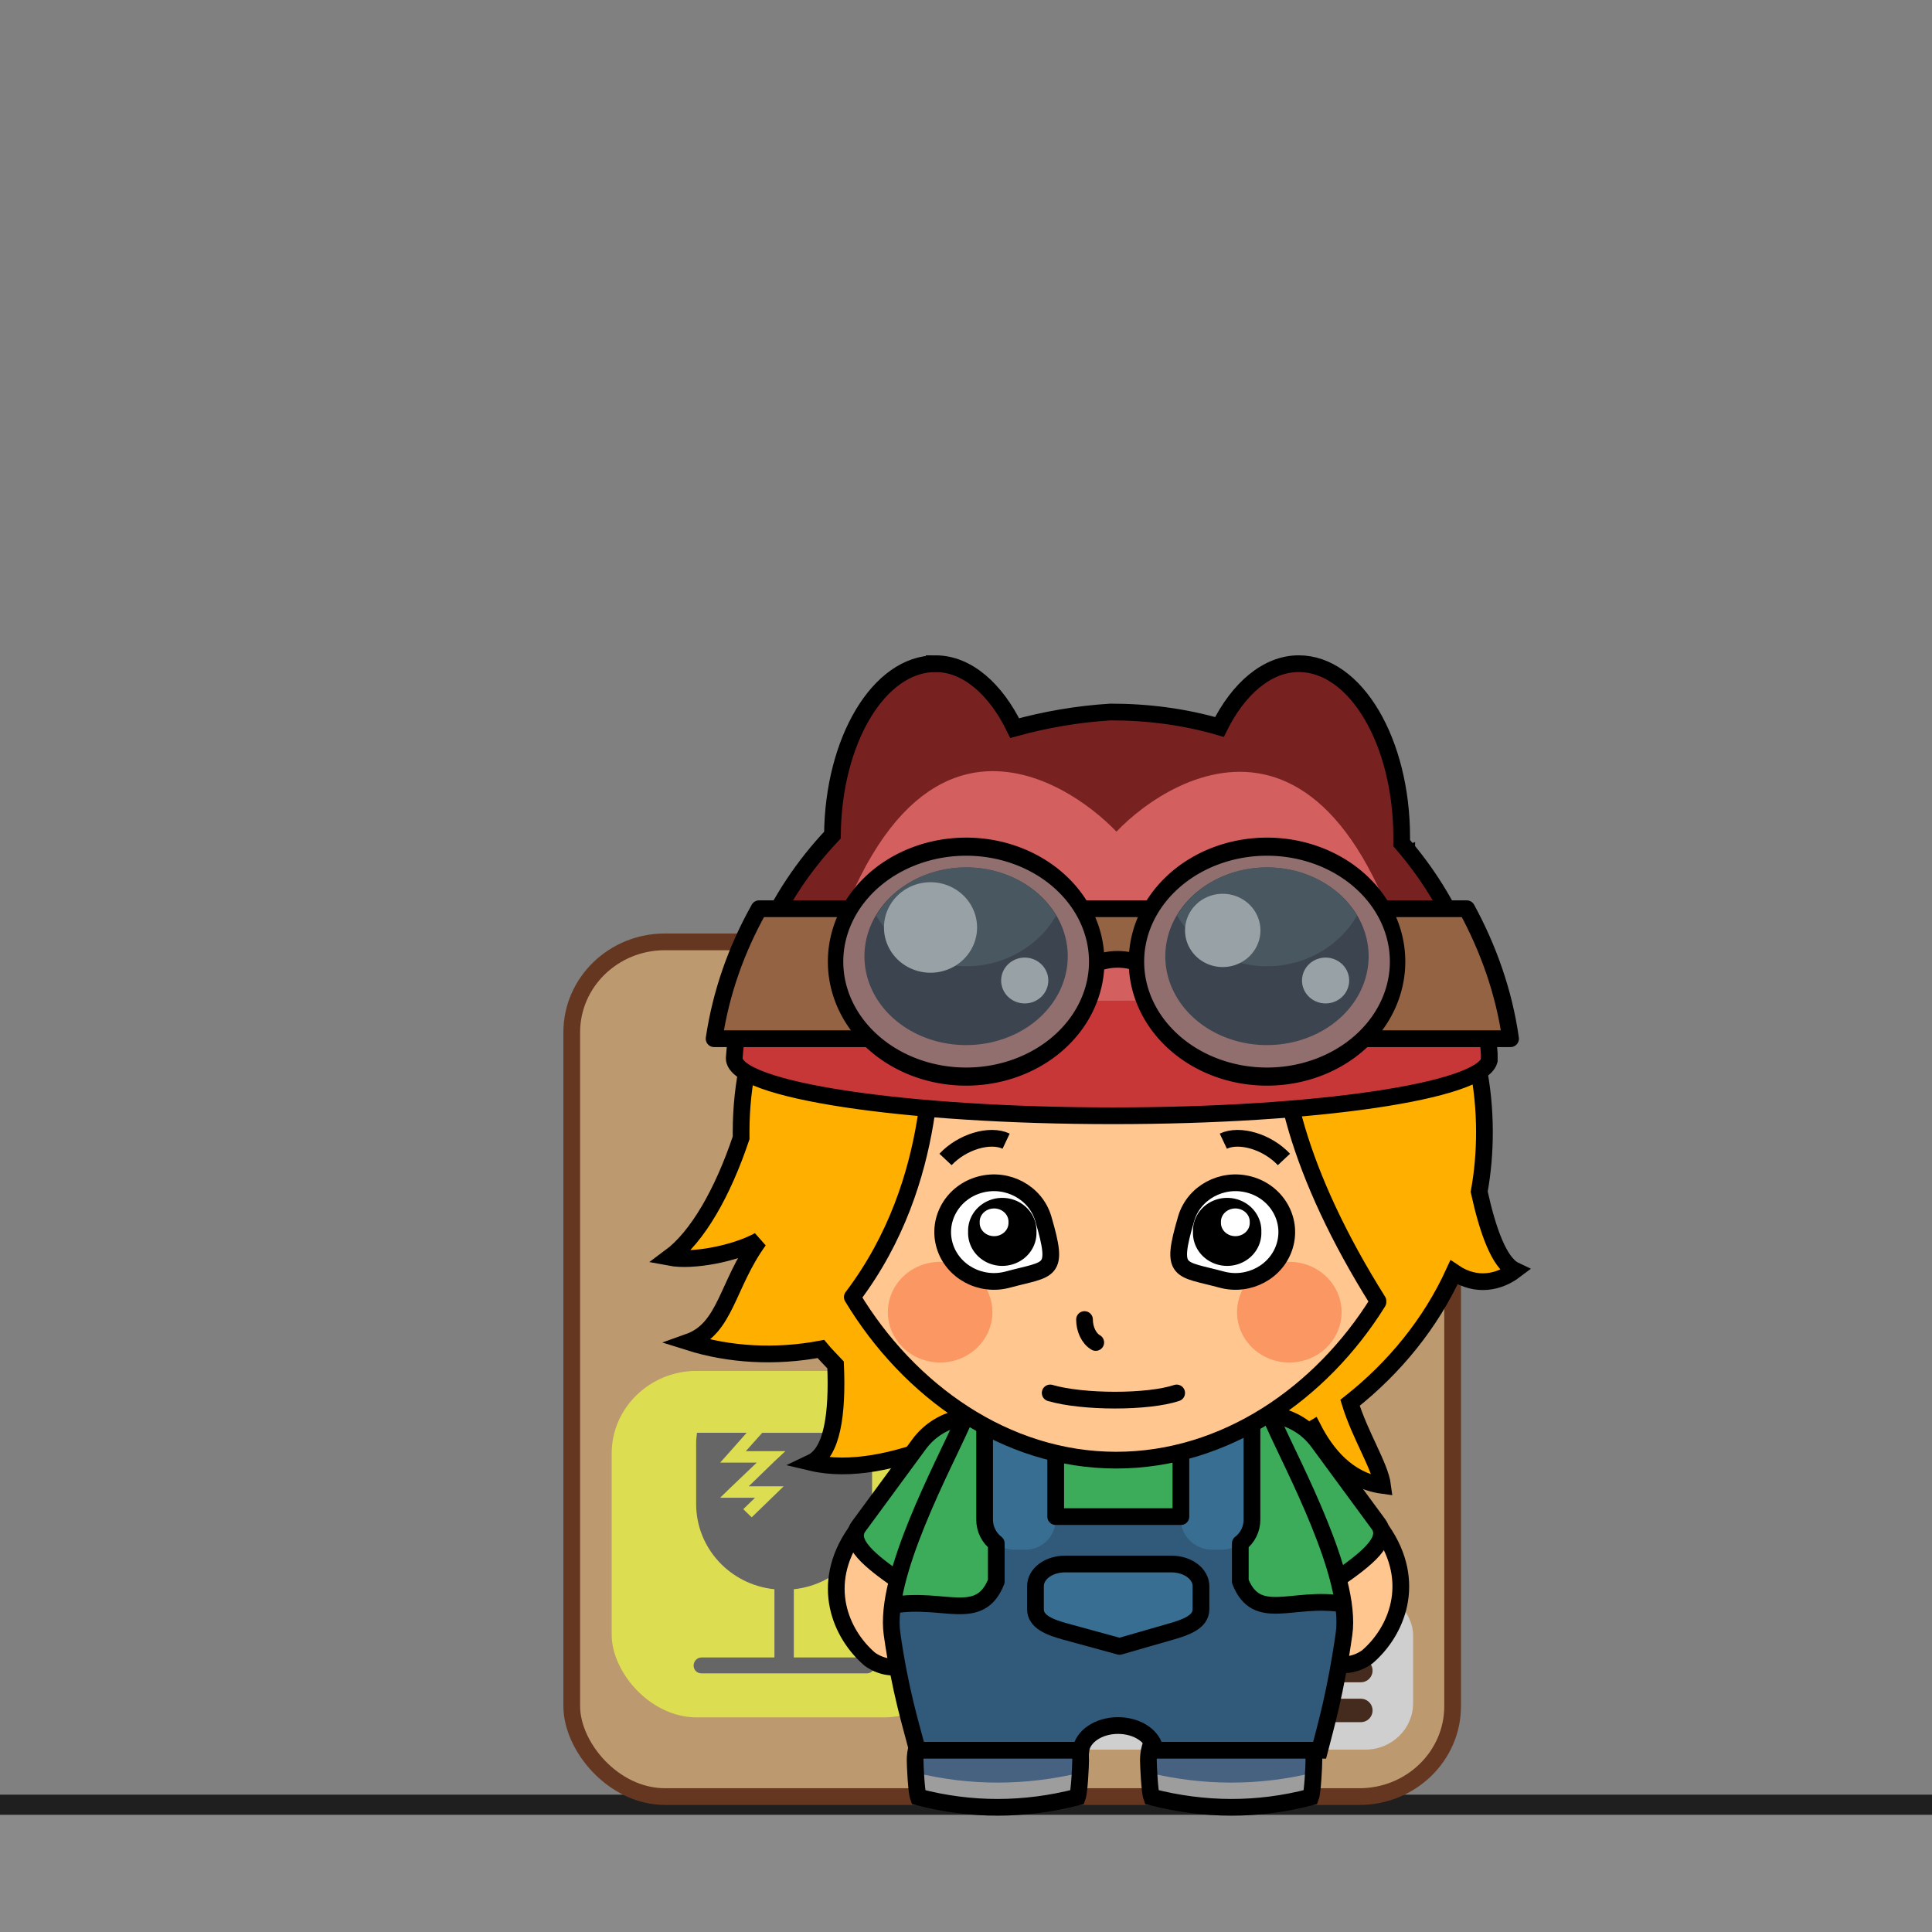 <?xml version="1.0" encoding="UTF-8" standalone="no"?>
<!-- Created with Inkscape (http://www.inkscape.org/) -->

<svg
 xmlns:dc="http://purl.org/dc/elements/1.1/"
 xmlns:cc="http://creativecommons.org/ns#"
 xmlns:rdf="http://www.w3.org/1999/02/22-rdf-syntax-ns#"
 xmlns:svg="http://www.w3.org/2000/svg"
 xmlns="http://www.w3.org/2000/svg"
 version="1.1"
 width="100%"
 height="100%"
 viewBox="0 0 96 96"
 id="svg4566">
<rect x="0" y="0" width="96" height="96" fill="#808080" stroke="none"/>
<defs
 id="defs4568" />
<g
 id="layer1">
<rect
 width="127.773"
 height="25.302"
 rx="0.823"
 ry="1.132"
 x="-17.711"
 y="89.675"
 id="rect4917"
 style="color:#000000;fill:#8a8a8a;fill-opacity:1;fill-rule:nonzero;stroke:#1f1f1f;stroke-width:1;stroke-linecap:round;stroke-linejoin:round;stroke-miterlimit:4;stroke-opacity:1;stroke-dasharray:none;stroke-dashoffset:0;marker:none;visibility:visible;display:inline;overflow:visible;enable-background:accumulate" />
<rect
 width="43.77"
 height="42.471"
 rx="4.63"
 ry="4.493"
 x="28.41"
 y="46.8"
 id="rect3724"
 style="color:#000000;fill:#bd996f;fill-opacity:1;fill-rule:nonzero;stroke:#653720;stroke-width:0.831;stroke-linecap:round;stroke-linejoin:round;stroke-miterlimit:4;stroke-opacity:1;stroke-dasharray:none;stroke-dashoffset:0;marker:none;visibility:visible;display:inline;overflow:visible;enable-background:accumulate" />
<rect
 width="24.347"
 height="8.008"
 rx="2.373"
 ry="2.302"
 x="45.869"
 y="78.93"
 id="rect4521"
 style="color:#000000;fill:#cfcfcf;fill-opacity:1;fill-rule:nonzero;stroke:none;stroke-width:0.5;marker:none;visibility:visible;display:inline;overflow:visible;enable-background:accumulate" />
<rect
 width="17.745"
 height="17.218"
 rx="4.23"
 ry="4.104"
 x="30.394"
 y="68.118"
 id="rect4511"
 style="color:#000000;fill:#dddd51;fill-opacity:1;fill-rule:nonzero;stroke:none;stroke-width:0.5;marker:none;visibility:visible;display:inline;overflow:visible;enable-background:accumulate" />
<path
 d="m 34.633,71.195 c -0.023,0.176 -0.042,0.345 -0.042,0.528 l 0,3.004 c 0,2.2 1.687,4.015 3.89,4.242 l 0,3.389 -3.618,0 c -0.227,0 -0.397,0.186 -0.397,0.406 0,0.22 0.171,0.386 0.397,0.386 l 8.199,0 c 0.227,0 0.397,-0.166 0.397,-0.386 0,-0.22 -0.171,-0.406 -0.397,-0.406 l -3.618,0 0,-3.389 c 2.194,-0.235 3.89,-2.048 3.89,-4.242 l 0,-3.004 c 0,-0.182 -0.019,-0.351 -0.042,-0.528 l -5.417,0 -0.816,0.913 1.234,0 0.732,0 -0.523,0.487 -1.297,1.258 1.025,0 0.711,0 -0.502,0.487 -1.088,1.055 -0.418,-0.406 0.586,-0.568 -1.025,0 -0.711,0 0.502,-0.487 1.318,-1.258 -1.171,0 -0.648,0 0.418,-0.467 0.899,-1.015 -2.468,0 z"
 id="rect3726"
 style="color:#000000;fill:#666666;fill-opacity:1;fill-rule:nonzero;stroke:none;stroke-width:0.5;marker:none;visibility:visible;display:inline;overflow:visible;enable-background:accumulate" />
<path
 d="m 65.368,50.385 c -0.406,0 -0.797,0.219 -1.108,0.653 l -2.216,3.078 c -0.433,0.605 -0.539,1.473 -0.369,2.234 l 1.955,0 0,3.246 c 0,0.937 0.772,1.707 1.738,1.707 0.966,0 1.76,-0.771 1.76,-1.707 l 0,-3.246 1.955,0 c 0.169,-0.761 0.063,-1.629 -0.369,-2.234 L 66.498,51.039 C 66.187,50.604 65.774,50.385 65.368,50.385 z"
 id="rect4513"
 style="color:#000000;fill:#9a3b3b;fill-opacity:1;fill-rule:nonzero;stroke:none;stroke-width:0.5;marker:none;visibility:visible;display:inline;overflow:visible;enable-background:accumulate" />
<path
 d="m 57.303,81.007 10.317,0"
 id="path4523"
 style="fill:none;stroke:#442b1d;stroke-width:1.163;stroke-linecap:round;stroke-linejoin:miter;stroke-miterlimit:4;stroke-opacity:1;stroke-dasharray:none;display:inline" />
<path
 d="m 57.303,83.009 10.317,0"
 id="path4525"
 style="fill:none;stroke:#442b1d;stroke-width:1.163;stroke-linecap:round;stroke-linejoin:miter;stroke-miterlimit:4;stroke-opacity:1;stroke-dasharray:none;display:inline" />
<path
 d="m 57.303,84.991 10.317,0"
 id="path4529"
 style="fill:none;stroke:#442b1d;stroke-width:1.163;stroke-linecap:round;stroke-linejoin:miter;stroke-miterlimit:4;stroke-opacity:1;stroke-dasharray:none;display:inline" />
<g
 transform="translate(-72.496,8.301)"
 id="g5501">
<path
 d="m 135.563,27.265 c -1.674,1.27 -2.222,2.399 -2.087,4.007 -1.794,-0.551 -3.7,-0.841 -5.687,-0.841 -10.198,0 -18.468,7.843 -18.468,17.514 0,0.1 -0.002,0.197 0,0.297 -0.917,2.731 -2.171,4.921 -3.548,5.937 1.155,0.219 3.252,-0.19 4.434,-0.841 -1.599,2.205 -1.635,4.385 -3.495,5.046 2.018,0.638 4.301,0.773 6.573,0.346 0.226,0.273 0.488,0.532 0.73,0.792 0.106,2.461 -0.174,4.362 -1.2,4.849 1.911,0.453 4.227,-0.055 6.417,-0.94 2.558,1.286 5.457,2.029 8.556,2.029 3.671,0 7.089,-1.018 9.965,-2.771 0.632,1.227 1.703,2.584 3.443,2.82 -0.127,-0.967 -1.119,-2.481 -1.617,-4.106 2.212,-1.746 4.004,-3.943 5.165,-6.481 1.118,0.756 2.253,0.487 3.026,-0.099 -0.791,-0.375 -1.362,-2.03 -1.774,-3.909 0.176,-0.97 0.261,-1.951 0.261,-2.969 0,-4.616 -1.875,-8.808 -4.956,-11.924 0.648,-0.782 1.096,-1.542 1.096,-1.88 -0.932,0.354 -1.909,0.279 -3.548,-0.099 -0.366,-0.261 -0.709,-0.556 -1.096,-0.792 -1.111,-1.9 -2.551,-4.964 -2.191,-5.987 z"
 id="path2591"
 style="fill:#ffaf00;fill-opacity:1;fill-rule:evenodd;stroke:#000000;stroke-width:0.831;stroke-linecap:butt;stroke-linejoin:miter;stroke-miterlimit:4;stroke-opacity:1;stroke-dasharray:none;stroke-dashoffset:0;marker:none;visibility:visible;display:inline;overflow:visible;enable-background:accumulate" />
<path
 d="m 120.364,71.575 -1.411,1.851 c -0.861,1.13 -2.21,1.455 -3.24,0.715 -1.442,-1.24 -2.512,-3.694 -0.735,-6.271 0.369,-0.481 5.386,3.705 5.386,3.705 z"
 id="path4736"
 style="fill:#ffc78f;fill-opacity:1;fill-rule:evenodd;stroke:#000000;stroke-width:0.831;stroke-linecap:butt;stroke-linejoin:miter;stroke-miterlimit:4;stroke-opacity:1;stroke-dasharray:none;stroke-dashoffset:0;marker:none;visibility:visible;display:inline;overflow:visible;enable-background:accumulate" />
<path
 d="m 117.244,70.315 c 1.514,1.043 2.705,1.919 3.382,0.999 l 3.003,-4.086 c 1.08,-1.47 0.731,-3.493 -0.783,-4.536 -1.514,-1.043 -3.601,-0.7 -4.681,0.77 l -3.003,4.086 c -0.587,0.799 0.569,1.724 2.082,2.767 z"
 id="path4740"
 style="fill:#3cab5a;fill-opacity:1;stroke:#000000;stroke-width:0.831;stroke-linecap:round;stroke-linejoin:miter;stroke-miterlimit:4;stroke-opacity:1;stroke-dashoffset:0;marker:none;visibility:visible;display:inline;overflow:visible;enable-background:accumulate" />
<path
 d="m 135.787,71.46 1.411,1.851 c 0.861,1.13 2.21,1.455 3.24,0.715 1.442,-1.24 2.512,-3.694 0.735,-6.271 -0.369,-0.481 -5.386,3.705 -5.386,3.705 z"
 id="path3537-4"
 style="fill:#ffc78f;fill-opacity:1;fill-rule:evenodd;stroke:#000000;stroke-width:0.831;stroke-linecap:butt;stroke-linejoin:miter;stroke-miterlimit:4;stroke-opacity:1;stroke-dasharray:none;stroke-dashoffset:0;marker:none;visibility:visible;display:inline;overflow:visible;enable-background:accumulate" />
<path
 d="m 138.908,70.2 c -1.514,1.043 -2.705,1.919 -3.382,0.998 l -3.003,-4.086 c -1.08,-1.47 -0.731,-3.493 0.783,-4.536 1.514,-1.043 3.601,-0.7 4.681,0.77 l 3.003,4.086 c 0.587,0.799 -0.569,1.724 -2.082,2.767 z"
 id="path4398-1-1"
 style="fill:#3cab5a;fill-opacity:1;stroke:#000000;stroke-width:0.831;stroke-linecap:round;stroke-linejoin:miter;stroke-miterlimit:4;stroke-opacity:1;stroke-dashoffset:0;marker:none;visibility:visible;display:inline;overflow:visible;enable-background:accumulate" />
<path
 d="m 122.08,76.084 c -2.266,0 -4.112,1.378 -4.112,3.069 0,0.284 0.061,1.579 0.158,1.84 2.636,0.688 5.272,0.674 7.908,0 0.095,-0.258 0.158,-1.56 0.158,-1.84 0,-1.691 -1.846,-3.069 -4.112,-3.069 z"
 id="path4386"
 style="fill:#9d9d9d;fill-opacity:1;fill-rule:evenodd;stroke:none;stroke-width:0.5;marker:none;visibility:visible;display:inline;overflow:visible;enable-background:accumulate" />
<path
 d="m 122.06,76.102 c -2.266,0 -4.112,1.378 -4.112,3.069 0,0.095 0.04,0.37 0.053,0.614 2.714,0.66 5.458,0.648 8.172,0 0.013,-0.244 0,-0.521 0,-0.614 0,-1.691 -1.846,-3.069 -4.112,-3.069 z"
 id="path4388"
 style="fill:#476181;fill-opacity:1;fill-rule:evenodd;stroke:none;stroke-width:0.5;marker:none;visibility:visible;display:inline;overflow:visible;enable-background:accumulate" />
<path
 d="m 122.08,76.084 c -2.266,0 -4.112,1.378 -4.112,3.069 0,0.284 0.061,1.579 0.158,1.84 2.636,0.688 5.272,0.674 7.908,0 0.095,-0.258 0.158,-1.56 0.158,-1.84 0,-1.691 -1.846,-3.069 -4.112,-3.069 z"
 id="path4390"
 style="fill:none;stroke:#000000;stroke-width:0.831;stroke-linecap:round;stroke-linejoin:miter;stroke-miterlimit:4;stroke-opacity:1;stroke-dasharray:none;stroke-dashoffset:0;marker:none;visibility:visible;display:inline;overflow:visible;enable-background:accumulate" />
<path
 d="m 133.671,76.084 c 2.266,0 4.112,1.378 4.112,3.069 0,0.284 -0.061,1.579 -0.158,1.84 -2.636,0.688 -5.272,0.674 -7.908,0 -0.095,-0.258 -0.158,-1.56 -0.158,-1.84 0,-1.691 1.846,-3.069 4.112,-3.069 z"
 id="path4392"
 style="fill:#9d9d9d;fill-opacity:1;fill-rule:evenodd;stroke:none;stroke-width:0.5;marker:none;visibility:visible;display:inline;overflow:visible;enable-background:accumulate" />
<path
 d="m 133.692,76.102 c 2.266,0 4.112,1.378 4.112,3.069 0,0.095 -0.04,0.37 -0.053,0.614 -2.714,0.66 -5.458,0.648 -8.172,0 -0.013,-0.244 0,-0.521 0,-0.614 0,-1.691 1.846,-3.069 4.112,-3.069 z"
 id="path4394"
 style="fill:#476181;fill-opacity:1;fill-rule:evenodd;stroke:none;stroke-width:0.5;marker:none;visibility:visible;display:inline;overflow:visible;enable-background:accumulate" />
<path
 d="m 133.671,76.084 c 2.266,0 4.112,1.378 4.112,3.069 0,0.284 -0.061,1.579 -0.158,1.84 -2.636,0.688 -5.272,0.674 -7.908,0 -0.095,-0.258 -0.158,-1.56 -0.158,-1.84 0,-1.691 1.846,-3.069 4.112,-3.069 z"
 id="path4396"
 style="fill:none;stroke:#000000;stroke-width:0.831;stroke-linecap:round;stroke-linejoin:miter;stroke-miterlimit:4;stroke-opacity:1;stroke-dasharray:none;stroke-dashoffset:0;marker:none;visibility:visible;display:inline;overflow:visible;enable-background:accumulate" />
<path
 d="m 123.464,60.763 c -1.803,0.067 -2.587,0.383 -3.163,1.688 -0.923,2.089 -3.89,7.552 -3.48,10.436 0.41,2.884 0.958,4.587 1.265,5.781 2.706,0 5.413,0 8.119,0 0.082,-0.676 0.864,-1.228 1.845,-1.228 0.981,0 1.763,0.552 1.845,1.228 2.724,0 5.448,0 8.172,0 0.308,-1.194 0.803,-2.896 1.213,-5.781 0.41,-2.884 -2.557,-8.347 -3.48,-10.436 -0.923,-2.089 -2.367,-1.688 -7.697,-1.688 l -0.105,0 c -1.999,0 -3.452,-0.04 -4.534,0 z"
 id="path4305-2"
 style="fill:#3cab5a;fill-opacity:1;fill-rule:evenodd;stroke:none;stroke-width:0.5;marker:none;visibility:visible;display:inline;overflow:visible;enable-background:accumulate" />
<path
 d="m 123.473,67.069 c -0.824,0 -1.476,0.633 -1.476,1.432 l 0,1.79 c -0.829,2.079 -2.594,0.75 -5.114,1.169 -0.07,0.522 -0.114,1.005 -0.053,1.432 0.41,2.884 0.958,4.587 1.265,5.781 2.706,0 5.413,0 8.119,0 0.082,-0.676 0.864,-1.228 1.845,-1.228 0.981,0 1.763,0.552 1.845,1.228 2.724,0 5.448,0 8.172,0 0.308,-1.194 0.803,-2.896 1.213,-5.781 0.063,-0.44 0.023,-0.944 -0.053,-1.484 -2.516,-0.423 -4.286,0.959 -5.114,-1.118 l 0,-1.79 c 0,-0.8 -0.652,-1.432 -1.476,-1.432 l -9.173,0 z"
 id="path4307-7"
 style="fill:#315a7a;fill-opacity:1;fill-rule:evenodd;stroke:none;stroke-width:0.5;marker:none;visibility:visible;display:inline;overflow:visible;enable-background:accumulate" />
<path
 d="m 131.17,60.718 0,6.497 c -1e-5,0.8 0.705,1.484 1.529,1.484 l 0.527,0 c 0.824,0 1.476,-0.684 1.476,-1.484 l 0,-6.088 c -0.722,-0.383 -1.815,-0.424 -3.532,-0.409 z m -7.697,0.051 c -0.901,0.034 -1.563,0.108 -2.056,0.358 l 0,6.088 c 0,0.8 0.652,1.484 1.476,1.484 l 0.58,0 c 0.824,0 1.476,-0.684 1.476,-1.484 l 0,-6.446 c -0.437,1.96e-4 -1.124,-0.013 -1.476,0 z"
 id="path4309-5"
 style="fill:#376e91;fill-opacity:1;fill-rule:evenodd;stroke:none;stroke-width:0.5;marker:none;visibility:visible;display:inline;overflow:visible;enable-background:accumulate" />
<path
 d="m 125.424,69.414 c -0.824,0 -1.476,0.488 -1.476,1.105 l 0,1.144 c 0,0.617 0.702,0.893 1.476,1.105 l 2.702,0.739 2.57,-0.739 c 0.769,-0.221 1.476,-0.488 1.476,-1.105 l 0,-1.144 c 0,-0.617 -0.652,-1.105 -1.476,-1.105 l -5.272,0 z"
 id="path4311-6"
 style="fill:#376e91;fill-opacity:1;fill-rule:evenodd;stroke:#000000;stroke-width:0.831;stroke-linecap:round;stroke-linejoin:round;stroke-miterlimit:4;stroke-opacity:1;stroke-dasharray:none;stroke-dashoffset:0;marker:none;visibility:visible;display:inline;overflow:visible;enable-background:accumulate" />
<path
 d="m 139.24,71.406 c -2.516,-0.423 -4.286,0.951 -5.114,-1.125 l 0,-1.79 c 0,-0.035 0.002,-0.068 0,-0.102 0.358,-0.274 0.58,-0.703 0.58,-1.177 l 0,-6.088 m -3.532,-0.409 0,6.343 -6.221,0 0,-6.292 m -3.532,0.358 0,6.088 c 0,0.474 0.222,0.902 0.58,1.177 -0.002,0.035 0,0.067 0,0.102 l 0,1.79 c -0.829,2.079 -2.594,0.757 -5.114,1.177"
 id="path4313-5"
 style="fill:none;stroke:#000000;stroke-width:0.831;stroke-linecap:round;stroke-linejoin:round;stroke-miterlimit:4;stroke-opacity:1;stroke-dasharray:none;stroke-dashoffset:0;marker:none;visibility:visible;display:inline;overflow:visible;enable-background:accumulate" />
<path
 d="m 123.464,60.763 c -1.803,0.067 -2.587,0.383 -3.163,1.688 -0.923,2.089 -3.89,7.552 -3.48,10.436 0.41,2.884 0.958,4.587 1.265,5.781 2.706,0 5.413,0 8.119,0 0.082,-0.676 0.864,-1.228 1.845,-1.228 0.981,0 1.763,0.552 1.845,1.228 2.724,0 5.448,0 8.172,0 0.308,-1.194 0.803,-2.896 1.213,-5.781 0.41,-2.884 -2.557,-8.347 -3.48,-10.436 -0.923,-2.089 -2.367,-1.688 -7.697,-1.688 l -0.105,0 c -1.999,0 -3.452,-0.04 -4.534,0 z"
 id="path4315-5"
 style="fill:none;stroke:#000000;stroke-width:0.831;stroke-linecap:butt;stroke-linejoin:miter;stroke-miterlimit:4;stroke-opacity:1;stroke-dasharray:none;stroke-dashoffset:0;marker:none;visibility:visible;display:inline;overflow:visible;enable-background:accumulate" />
<path
 d="m 128.68,39.941 c -2.408,1.714 -7.6,2.097 -9.807,2.287 -0.149,1.272 0.401,8.083 -4.026,13.921 2.801,4.651 7.607,8.104 13.111,8.104 5.413,0 10.187,-3.322 13.008,-7.856 0.008,-0.013 -0.008,-0.037 0,-0.05 -3.953,-6.289 -5.231,-11.521 -4.646,-14.717 -0.602,0.762 -3.046,2.858 -4.852,2.287 0.201,-0.762 0.413,-1.541 0.413,-1.541 0,0 -0.821,1.342 -4.233,1.342 0.401,-0.952 0.631,-2.636 1.032,-3.779 z"
 id="path2593"
 style="fill:#ffc78f;fill-opacity:1;fill-rule:evenodd;stroke:#000000;stroke-width:0.831;stroke-linecap:round;stroke-linejoin:round;stroke-miterlimit:4;stroke-opacity:1;stroke-dasharray:none;stroke-dashoffset:0;marker:none;visibility:visible;display:inline;overflow:visible;enable-background:accumulate" />
<path
 d="m 51.148,29.738 a 1.572,1.572 0 1 1 -3.144,0 1.572,1.572 0 1 1 3.144,0 z"
 transform="matrix(1.652,0,0,1.591,37.311,9.587)"
 id="path2595"
 style="fill:#fa9763;fill-opacity:1;fill-rule:evenodd;stroke:none;stroke-width:0.5;marker:none;visibility:visible;display:inline;overflow:visible;enable-background:accumulate" />
<path
 d="m 126.385,57.266 c 0,0.47 0.209,0.939 0.558,1.14"
 id="path2597"
 style="fill:none;stroke:#000000;stroke-width:0.831;stroke-linecap:round;stroke-linejoin:miter;stroke-miterlimit:4;stroke-opacity:1;stroke-dasharray:none;display:inline" />
<path
 d="m 124.679,60.914 c 0.812,0.238 2.03,0.357 3.222,0.357 1.192,0 2.357,-0.119 3.063,-0.357"
 id="path2599"
 style="fill:none;stroke:#000000;stroke-width:0.831;stroke-linecap:round;stroke-linejoin:miter;stroke-miterlimit:4;stroke-opacity:1;stroke-dasharray:none;display:inline" />
<path
 d="m 124.338,52.258 c 0.802,2.744 0.34,2.453 -1.763,3.022 -1.354,0.366 -2.761,-0.394 -3.142,-1.696 -0.381,-1.302 0.409,-2.656 1.763,-3.022 1.354,-0.366 2.761,0.394 3.142,1.696 z"
 id="path2602"
 style="fill:#ffffff;fill-opacity:1;fill-rule:evenodd;stroke:#000000;stroke-width:0.831;stroke-linecap:round;stroke-linejoin:round;stroke-miterlimit:4;stroke-opacity:1;stroke-dashoffset:0;marker:none;visibility:visible;display:inline;overflow:visible;enable-background:accumulate" />
<path
 d="m -53.631,43.798 a 0.866,0.866 0 1 1 -1.731,0 0.866,0.866 0 1 1 1.731,0 z"
 transform="matrix(1.962,0,0,1.887,229.221,-29.736)"
 id="path2604"
 style="fill:#000000;fill-opacity:1;fill-rule:evenodd;stroke:none;stroke-width:0.5;marker:none;visibility:visible;display:inline;overflow:visible;enable-background:accumulate" />
<path
 d="m 17.369,27.065 a 0.426,0.426 0 1 1 -0.851,0 0.426,0.426 0 1 1 0.851,0 z"
 transform="matrix(1.68,0,0,1.54,93.427,10.755)"
 id="path2606"
 style="fill:#ffffff;fill-opacity:1;fill-rule:evenodd;stroke:none;stroke-width:0.5;marker:none;visibility:visible;display:inline;overflow:visible;enable-background:accumulate" />
<path
 d="m 119.478,49.312 c 0.828,-0.884 2.206,-1.29 3.012,-0.909"
 id="path2608"
 style="fill:none;stroke:#000000;stroke-width:0.831;stroke-linecap:butt;stroke-linejoin:miter;stroke-miterlimit:4;stroke-opacity:1;stroke-dasharray:none;display:inline" />
<path
 d="m 51.148,29.738 a 1.572,1.572 0 1 1 -3.144,0 1.572,1.572 0 1 1 3.144,0 z"
 transform="matrix(-1.652,0,0,1.591,218.461,9.587)"
 id="path2610"
 style="fill:#fa9763;fill-opacity:1;fill-rule:evenodd;stroke:none;stroke-width:0.5;marker:none;visibility:visible;display:inline;overflow:visible;enable-background:accumulate" />
<path
 d="m 131.434,52.258 c -0.802,2.744 -0.34,2.453 1.763,3.022 1.354,0.366 2.761,-0.394 3.142,-1.696 0.381,-1.302 -0.409,-2.656 -1.763,-3.022 -1.354,-0.366 -2.761,0.394 -3.142,1.696 z"
 id="path2612"
 style="fill:#ffffff;fill-opacity:1;fill-rule:evenodd;stroke:#000000;stroke-width:0.831;stroke-linecap:round;stroke-linejoin:round;stroke-miterlimit:4;stroke-opacity:1;stroke-dashoffset:0;marker:none;visibility:visible;display:inline;overflow:visible;enable-background:accumulate" />
<path
 d="m -53.631,43.798 a 0.866,0.866 0 1 1 -1.731,0 0.866,0.866 0 1 1 1.731,0 z"
 transform="matrix(-1.962,0,0,1.887,26.551,-29.736)"
 id="path2614"
 style="fill:#000000;fill-opacity:1;fill-rule:evenodd;stroke:none;stroke-width:0.5;marker:none;visibility:visible;display:inline;overflow:visible;enable-background:accumulate" />
<path
 d="m 17.369,27.065 a 0.426,0.426 0 1 1 -0.851,0 0.426,0.426 0 1 1 0.851,0 z"
 transform="matrix(-1.68,0,0,1.54,162.345,10.755)"
 id="path2616"
 style="fill:#ffffff;fill-opacity:1;fill-rule:evenodd;stroke:none;stroke-width:0.5;marker:none;visibility:visible;display:inline;overflow:visible;enable-background:accumulate" />
<path
 d="m 136.294,49.312 c -0.828,-0.884 -2.206,-1.29 -3.012,-0.909"
 id="path2618"
 style="fill:none;stroke:#000000;stroke-width:0.831;stroke-linecap:butt;stroke-linejoin:miter;stroke-miterlimit:4;stroke-opacity:1;stroke-dasharray:none;display:inline" />
<path
 d="m 118.976,24.678 c -2.802,0 -5.078,3.806 -5.116,8.516 -2.869,3.031 -4.586,6.926 -4.881,11.089 0,1.582 8.449,2.858 18.818,2.858 10.1,0 18.282,-1.219 18.7,-2.744 l 0,-0.343 c -0.288,-3.965 -1.865,-7.594 -4.352,-10.46 0.002,-0.095 0,-0.19 0,-0.286 0,-4.765 -2.291,-8.631 -5.116,-8.631 -1.576,0 -3.001,1.253 -3.94,3.144 -1.718,-0.5 -3.528,-0.743 -5.41,-0.743 -1.693,0.107 -3.268,0.388 -4.763,0.8 -0.939,-1.926 -2.348,-3.201 -3.94,-3.201 z"
 id="path4356"
 style="fill:#782121;fill-opacity:1;fill-rule:evenodd;stroke:none;stroke-width:0.5;marker:none;visibility:visible;display:inline;overflow:visible;enable-background:accumulate" />
<path
 d="m 121.21,30.051 c -3.416,0.378 -7.116,4.097 -9.056,15.833 3.378,0.768 9.122,1.257 15.642,1.257 6.832,0 12.728,-0.539 15.995,-1.372 -3.574,-21.486 -13.049,-15.66 -15.819,-12.746 -1.275,-1.331 -3.911,-3.288 -6.763,-2.972 z"
 id="path4358"
 style="fill:#d35f5f;fill-rule:evenodd;stroke:none;display:inline" />
<path
 d="m 142.145,33.595 c 0.282,0.325 0.508,0.688 0.764,1.029 0.033,0.028 0.08,0.036 0.118,0.057 -0.282,-0.381 -0.571,-0.728 -0.882,-1.086 z m -29.461,0.972 c -0.373,0.482 -0.68,0.973 -1,1.486 0.049,-0.081 0.125,-0.148 0.176,-0.229 0.264,-0.417 0.527,-0.855 0.823,-1.257 z m -1,1.486 c -0.613,0.983 -1.118,2.064 -1.529,3.144 0.421,-1.107 0.965,-2.134 1.588,-3.144 -0.017,-0.006 -0.042,0.006 -0.059,0 z m -1.529,3.144 c -0.62,1.629 -1.051,3.315 -1.176,5.087 0,1.582 8.449,2.858 18.818,2.858 10.1,0 18.282,-1.219 18.7,-2.744 l 0,-0.343 c -0.134,-1.835 -0.528,-3.609 -1.176,-5.258 l -0.176,0.057 c 0.035,0.062 0.059,0.108 0.059,0.171 0,1.324 -7.869,2.401 -17.583,2.401 -9.228,0 -16.732,-0.997 -17.465,-2.229 z m 33.284,-3.887 c 0.316,0.459 0.608,0.942 0.882,1.429 -0.266,-0.483 -0.573,-0.973 -0.882,-1.429 z"
 id="path4360"
 style="fill:#c83737;fill-opacity:1;fill-rule:evenodd;stroke:none;stroke-width:0.5;marker:none;visibility:visible;display:inline;overflow:visible;enable-background:accumulate" />
<path
 d="m 118.976,24.678 c -2.802,0 -5.078,3.806 -5.116,8.516 -2.869,3.031 -4.586,6.926 -4.881,11.089 0,1.582 8.449,2.858 18.818,2.858 10.1,0 18.282,-1.219 18.7,-2.744 l 0,-0.343 c -0.288,-3.965 -1.865,-7.594 -4.352,-10.46 0.002,-0.095 0,-0.19 0,-0.286 0,-4.765 -2.291,-8.631 -5.116,-8.631 -1.576,0 -3.001,1.253 -3.94,3.144 -1.718,-0.5 -3.528,-0.743 -5.41,-0.743 -1.693,0.107 -3.268,0.388 -4.763,0.8 -0.939,-1.926 -2.348,-3.201 -3.94,-3.201 z"
 id="path4362"
 style="fill:none;stroke:#000000;stroke-width:0.831;stroke-linecap:butt;stroke-linejoin:miter;stroke-miterlimit:4;stroke-opacity:1;stroke-dasharray:none;stroke-dashoffset:0;marker:none;visibility:visible;display:inline;overflow:visible;enable-background:accumulate" />
<path
 d="m 110.214,36.853 c -1.125,2.007 -1.892,4.16 -2.235,6.459 l 16.76,0 c -0.007,-0.094 0,-0.19 0,-0.286 0,-2.005 1.459,-3.658 3.293,-3.658 1.834,0 3.352,1.653 3.352,3.658 0,0.097 -0.052,0.191 -0.059,0.286 l 16.23,0 c -0.322,-2.299 -1.103,-4.487 -2.176,-6.459 l -35.166,0 z"
 id="path4364"
 style="fill:#946344;fill-opacity:1;fill-rule:evenodd;stroke:#000000;stroke-width:0.831;stroke-linecap:round;stroke-linejoin:round;stroke-miterlimit:4;stroke-opacity:1;stroke-dasharray:none;stroke-dashoffset:0;marker:none;visibility:visible;display:inline;overflow:visible;enable-background:accumulate" />
<path
 d="m 19.75,19.647 a 3.089,2.317 0 1 1 -6.179,0 3.089,2.317 0 1 1 6.179,0 z"
 transform="matrix(2.1,0,0,2.465,85.516,-8.948)"
 id="path4366"
 style="fill:#916f6f;fill-opacity:1;fill-rule:evenodd;stroke:#000000;stroke-width:0.365;stroke-linecap:round;stroke-linejoin:miter;stroke-miterlimit:4;stroke-opacity:1;stroke-dasharray:none;stroke-dashoffset:0;marker:none;visibility:visible;display:inline;overflow:visible;enable-background:accumulate" />
<path
 d="m 19.75,19.647 a 3.089,2.317 0 1 1 -6.179,0 3.089,2.317 0 1 1 6.179,0 z"
 transform="matrix(1.635,0,0,1.904,93.261,1.809)"
 id="path4368"
 style="fill:#3c444f;fill-opacity:1;fill-rule:evenodd;stroke:none;stroke-width:0.669;marker:none;visibility:visible;display:inline;overflow:visible;enable-background:accumulate" />
<path
 d="m 120.505,34.795 c -1.958,0 -3.631,0.977 -4.469,2.401 0.829,1.447 2.491,2.515 4.469,2.515 1.978,0 3.64,-1.068 4.469,-2.515 -0.838,-1.423 -2.511,-2.401 -4.469,-2.401 z"
 id="path4370"
 style="fill:#495760;fill-opacity:1;fill-rule:evenodd;stroke:none;stroke-width:0.669;marker:none;visibility:visible;display:inline;overflow:visible;enable-background:accumulate" />
<path
 d="m 17.433,21.164 a 0.8,0.8 0 1 1 -1.6,0 0.8,0.8 0 1 1 1.6,0 z"
 transform="matrix(2.891,0,0,2.81,70.647,-21.686)"
 id="path4372"
 style="fill:#98a1a6;fill-opacity:1;fill-rule:evenodd;stroke:none;stroke-width:0.5;marker:none;visibility:visible;display:inline;overflow:visible;enable-background:accumulate" />
<path
 d="m 19.75,19.647 a 3.089,2.317 0 1 1 -6.179,0 3.089,2.317 0 1 1 6.179,0 z"
 transform="matrix(2.1,0,0,2.465,100.466,-8.948)"
 id="path4374"
 style="fill:#916f6f;fill-opacity:1;fill-rule:evenodd;stroke:#000000;stroke-width:0.365;stroke-linecap:round;stroke-linejoin:miter;stroke-miterlimit:4;stroke-opacity:1;stroke-dasharray:none;stroke-dashoffset:0;marker:none;visibility:visible;display:inline;overflow:visible;enable-background:accumulate" />
<path
 d="m 19.75,19.647 a 3.089,2.317 0 1 1 -6.179,0 3.089,2.317 0 1 1 6.179,0 z"
 transform="matrix(1.635,0,0,1.904,108.211,1.809)"
 id="path4376"
 style="fill:#3c444f;fill-opacity:1;fill-rule:evenodd;stroke:none;stroke-width:0.669;marker:none;visibility:visible;display:inline;overflow:visible;enable-background:accumulate" />
<path
 d="m 135.455,34.795 c -1.958,0 -3.631,0.977 -4.469,2.401 0.829,1.447 2.491,2.515 4.469,2.515 1.978,0 3.64,-1.068 4.469,-2.515 -0.838,-1.423 -2.511,-2.401 -4.469,-2.401 z"
 id="path4378"
 style="fill:#495760;fill-opacity:1;fill-rule:evenodd;stroke:none;stroke-width:0.669;marker:none;visibility:visible;display:inline;overflow:visible;enable-background:accumulate" />
<path
 d="m 17.433,21.164 a 0.8,0.8 0 1 1 -1.6,0 0.8,0.8 0 1 1 1.6,0 z"
 transform="matrix(2.341,0,0,2.275,94.315,-10.217)"
 id="path4380"
 style="fill:#98a1a6;fill-opacity:1;fill-rule:evenodd;stroke:none;stroke-width:0.5;marker:none;visibility:visible;display:inline;overflow:visible;enable-background:accumulate" />
<path
 d="m 17.433,21.164 a 0.8,0.8 0 1 1 -1.6,0 0.8,0.8 0 1 1 1.6,0 z"
 transform="matrix(1.464,0,0,1.423,99.063,10.304)"
 id="path4382"
 style="fill:#98a1a6;fill-opacity:1;fill-rule:evenodd;stroke:none;stroke-width:0.5;marker:none;visibility:visible;display:inline;overflow:visible;enable-background:accumulate" />
<path
 d="m 17.433,21.164 a 0.8,0.8 0 1 1 -1.6,0 0.8,0.8 0 1 1 1.6,0 z"
 transform="matrix(1.464,0,0,1.423,114.013,10.304)"
 id="path4384"
 style="fill:#98a1a6;fill-opacity:1;fill-rule:evenodd;stroke:none;stroke-width:0.5;marker:none;visibility:visible;display:inline;overflow:visible;enable-background:accumulate" />
</g>
</g>
</svg>

